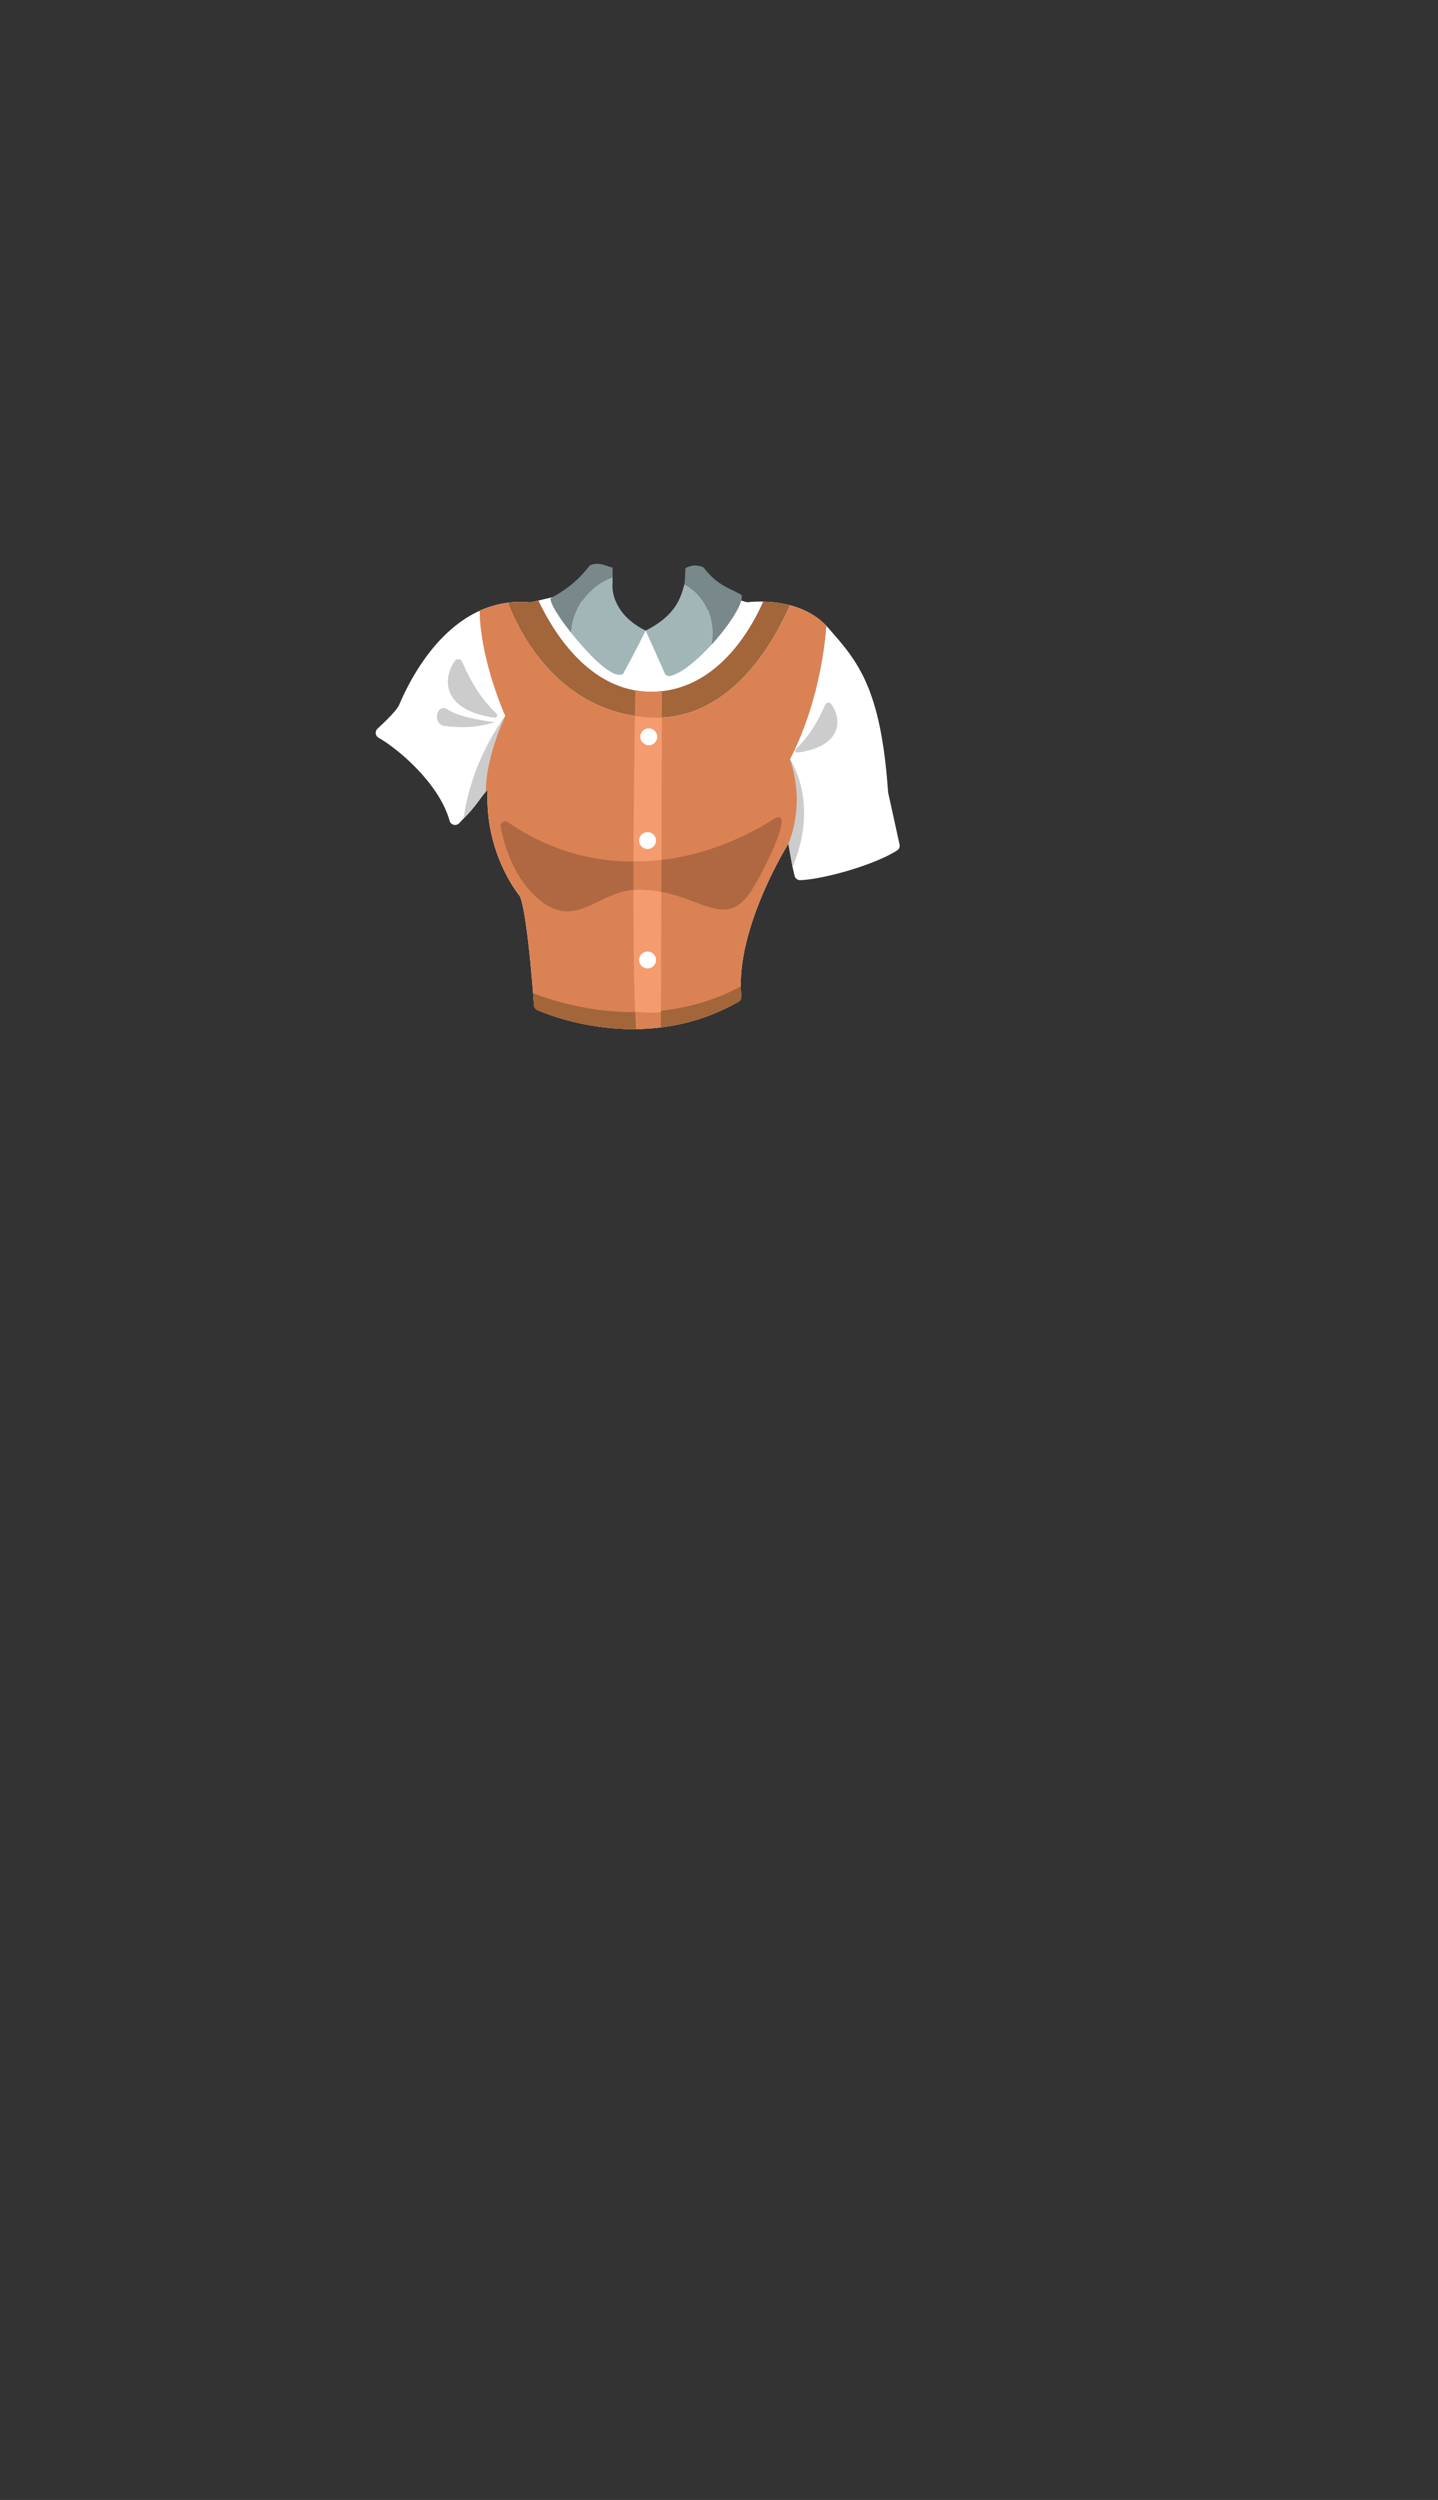 <svg xmlns="http://www.w3.org/2000/svg" width="1262.35" height="2193.94" viewBox="0 0 1262.35 2193.94"><rect x="0" y="0" width="1262.35" height="2193.94" fill="#333333" stroke="none"/><title>2_girl_shirt_5</title><g id="Layer_2" data-name="Layer 2"><g id="Layer_148" data-name="Layer 148"><g id="_2_girl_shirt_5" data-name="2_girl_shirt_5"><rect width="1262.35" height="2193.94" fill="none"/><path d="M693.47,666.35c22.94-44.86,29.85-91.29,31.91-117.12-23-24.51-61.61-21.57-69.36-20.7-.86.1-26.89-8.45-26.78-7.59,2.11,16.94-69.18,64.24-124.24-.7-.78-.92-39,8.44-39.44,8.41A86.49,86.49,0,0,0,421.09,536c.84,44.63,22.5,92.25,22.5,92.25s-21.83,31.55-24.07,75.24a98,98,0,0,1,7-8.69h0l1.54-1.61c-2.63,52.66,24.21,88.14,27.83,92.68a4.65,4.65,0,0,1,.68,1.13c6.13,15.08,11.15,80.44,12.22,95.21a5,5,0,0,0,3,4.23c15.94,6.84,97.44,37.78,176.44-7.33a5,5,0,0,0,2.53-4.83c-5.71-58.85,41.3-133.8,41.3-133.8l2.07,11.47C716.41,705.23,693.47,666.35,693.47,666.35Z" fill="#fff"/><path d="M421.09,536c-39.2,17.76-61.7,61.44-70.53,82.26-2.27,5.35-12.53,15-19.17,21.23a5,5,0,0,0,1,8c16.44,9.24,53,39.62,62.29,72.84a5,5,0,0,0,8.51,2c1.33-1.46,2.62-2.85,3.87-4.06h0a121.86,121.86,0,0,0,12.49-14.82c2.24-43.69,24.07-75.24,24.07-75.24S421.93,580.62,421.09,536Z" fill="#fff"/><path d="M789.68,741.18l-10-45.53a4.48,4.48,0,0,1-.11-.72c-6.38-92.87-27.53-115.44-52.91-144.34-.42-.47-.84-.91-1.27-1.36-2.06,25.83-9,72.26-31.91,117.12,0,0,22.94,38.88.66,85.59l1.63,9,1.76,7.6a5,5,0,0,0,5,3.87c19.71-.71,63.73-12.73,84.9-26A5,5,0,0,0,789.68,741.18Z" fill="#fff"/><path d="M725.38,549.23c-9.19-9.8-20.88-15.2-32.09-18.11-11.83,27.67-50.34,102-121.64,98.53-82-4-116.38-76.28-125.71-100.71a86.21,86.21,0,0,0-24.85,7c.84,44.63,22.5,92.25,22.5,92.25s-21.83,31.55-24.07,75.24a98,98,0,0,1,7-8.69h0l1.54-1.61c-2.63,52.66,24.21,88.14,27.83,92.68a4.65,4.65,0,0,1,.68,1.13c6.13,15.08,11.15,80.44,12.22,95.21a5,5,0,0,0,3,4.23c15.94,6.84,97.44,37.78,176.44-7.33a5,5,0,0,0,2.53-4.83c-5.71-58.85,41.3-133.8,41.3-133.8l2.07,11.47c22.28-46.71-.66-85.59-.66-85.59C716.41,621.49,723.32,575.06,725.38,549.23Z" fill="#db8254"/><path d="M571.65,629.65c71.3,3.45,109.81-70.86,121.64-98.53A103,103,0,0,0,669.92,528c-9.58,22-40.1,79.07-98.27,79.07-55,0-86.94-54.38-98.95-80.06-4.15,1-7,1.66-7.14,1.65a88.78,88.78,0,0,0-19.62.29C455.27,553.37,489.68,625.68,571.65,629.65Z" fill="#a3653a"/><path d="M679,718.91c-72.57,45.78-161.23,52.43-233.14,2.58a4.11,4.11,0,0,0-6.4,4.13c4.7,24.29,15.81,49.78,35.22,65,32.47,25.41,50.82-9.88,86.11-9.88,51.15,0,74.32,38.31,98.4,1.52C672.11,762.44,699,706.2,679,718.91Z" fill="#b06843"/><path d="M443.59,628.24S414.06,665.56,407,718.31c10.79-10.48,16.4-20.3,19.49-23.52C426.38,687.27,427.52,663.82,443.59,628.24Z" fill="#ccc"/><path d="M693.47,666.35c14.12,40.94-1.41,74.12-1.41,74.12l3.7,20.51C719.74,703.52,693.47,666.35,693.47,666.35Z" fill="#ccc"/><path d="M468,871.58c.4,5,.69,8.92.85,11.24a4,4,0,0,0,2.37,3.35c14.41,6.29,97.43,38.81,177.67-7.44a3.94,3.94,0,0,0,2-3.8c-.32-3-.49-6.12-.53-9.24C571.48,907.83,488.21,879.6,468,871.58Z" fill="#a3653a"/><path d="M546,591.9l.48-.31Z" fill="#fff"/><path d="M537.66,513.17c0-.72.1-1.11.1-1.11s-.06.39-.1,1.11Z" fill="#dbdbdb"/><path d="M546,591.9c-.38.24-.76.48-1.15.69C545.27,592.38,545.65,592.15,546,591.9Z" fill="#dbdbdb"/><path d="M547.05,591.2l-.54.39Z" fill="#dbdbdb"/><path d="M537.76,506.62v-8.68c-2.27.57-11.58-5.94-20-1.7-12.54,16-22.92,22.26-34.59,28.94.27,5.5,8.21,17.75,18.38,30.34C502.22,534.13,517.33,513.61,537.76,506.62Z" fill="#79888a"/><path d="M566.76,553.41c-28.36-14.18-29.38-35.31-29.1-40.24,0-.72.1-1.11.1-1.11v-5.44c-20.43,7-35.54,27.51-36.26,48.9,40.21,49.79,47,34.61,46.33,34.27C559,569.56,566.76,553.41,566.76,553.41Z" fill="#a2b6b8"/><path d="M585.84,593a5.6,5.6,0,0,1-.55-.27A4,4,0,0,0,585.84,593Z" fill="#fff"/><path d="M586.43,593.21a5,5,0,0,1-.58-.2A5,5,0,0,0,586.43,593.21Z" fill="#fff"/><path d="M585.16,592.66c-.16-.09-.31-.19-.46-.29C584.85,592.47,585,592.57,585.16,592.66Z" fill="#fff"/><path d="M587,593.33a3.29,3.29,0,0,1-.43-.09A3.29,3.29,0,0,0,587,593.33Z" fill="#fff"/><path d="M588.29,593.29a3.45,3.45,0,0,1-.55.07A3.45,3.45,0,0,0,588.29,593.29Z" fill="#fff"/><path d="M587.57,593.36h0Z" fill="#fff"/><path d="M584.57,592.29l-.54-.41Z" fill="#fff"/><path d="M586.56,593.24l-.13,0Z" fill="#dbdbdb"/><path d="M587.17,593.35l-.18,0Z" fill="#dbdbdb"/><path d="M587.74,593.36h0Z" fill="#dbdbdb"/><path d="M584,591.88l0,0Z" fill="#dbdbdb"/><path d="M584.7,592.37l-.13-.08Z" fill="#dbdbdb"/><path d="M585.85,593h0Z" fill="#dbdbdb"/><path d="M585.29,592.73l-.13-.07Z" fill="#dbdbdb"/><path d="M600.82,512.71c-3.06,11-6.92,27.13-34.06,40.7,0,0,9.94,21.92,16.93,37.73l-.28.18q.3.28.6.54l0,0,.54.41.13.08c.15.1.3.2.46.29l.13.07a5.6,5.6,0,0,0,.55.27h0a5,5,0,0,0,.58.2l.13,0a3.29,3.29,0,0,0,.43.09l.18,0h.57a3.45,3.45,0,0,0,.55-.07c9.78-2,23.79-13.74,36.11-27.21C628.65,545,619.92,522.86,600.82,512.71Z" fill="#a2b6b8"/><path d="M650.76,522c-11.67-6.68-20.64-8-33.17-24a16.6,16.6,0,0,0-15.83.65c-.25,1.37-.23,7.94-.94,14.06,19.1,10.15,27.83,32.25,23.58,53.37C640.53,548.44,653.77,527.8,650.76,522Z" fill="#79888a"/><path d="M434,629.79a2.13,2.13,0,0,0,2.08-3.28c-16.3-16.22-22.43-28.3-30.73-46.42a3.62,3.62,0,0,0-6-.08C388.16,595.64,388,623.35,434,629.79Z" fill="#ccc"/><path d="M434.69,633.77s-29.92-3.09-41.32-10.95c-10.17-7-14.73,13.32-2.32,14.43S415.4,639.51,434.69,633.77Z" fill="#ccc"/><path d="M700.11,660.5a1.82,1.82,0,0,1-1.78-2.81c13.94-13.88,19.2-24.21,26.3-39.73a3.11,3.11,0,0,1,5.11-.07C739.36,631.27,739.48,655,700.11,660.5Z" fill="#ccc"/><path d="M571.65,629.65a137.3,137.3,0,0,1-14.3-1.44c-.46,30.64-1.07,79.08-1.25,127.93a206.12,206.12,0,0,0,24.55-1.44l.41-125.05C578,629.79,574.85,629.8,571.65,629.65Z" fill="#f59c6e"/><path d="M580.21,888.47l.35-105.84a103.83,103.83,0,0,0-19.8-1.92q-2.4,0-4.71.21c0,41,.37,80.2,1.49,107.08A99.89,99.89,0,0,0,580.21,888.47Z" fill="#f59c6e"/><path d="M557.54,888c.24,5.6.5,10.68.81,15.12a199.47,199.47,0,0,0,21.82-1.48l0-13.17A99.89,99.89,0,0,1,557.54,888Z" fill="#db8254"/><path d="M571.65,629.65c3.2.15,6.33.14,9.41,0l.07-23.12a86.17,86.17,0,0,1-9.48.53,80.88,80.88,0,0,1-13.94-1.21c-.1,5.53-.22,13.13-.36,22.36A137.3,137.3,0,0,0,571.65,629.65Z" fill="#db8254"/><path d="M556.05,780.92q2.31-.21,4.71-.21a103.83,103.83,0,0,1,19.8,1.92l.09-27.93a206.12,206.12,0,0,1-24.55,1.44C556.07,764.42,556.05,772.7,556.05,780.92Z" fill="#db8254"/><circle cx="569.53" cy="646.59" r="7.41" fill="#fff"/><circle cx="568.47" cy="737.65" r="7.41" fill="#fff"/><circle cx="568.47" cy="842.47" r="7.41" fill="#fff"/></g></g></g></svg>